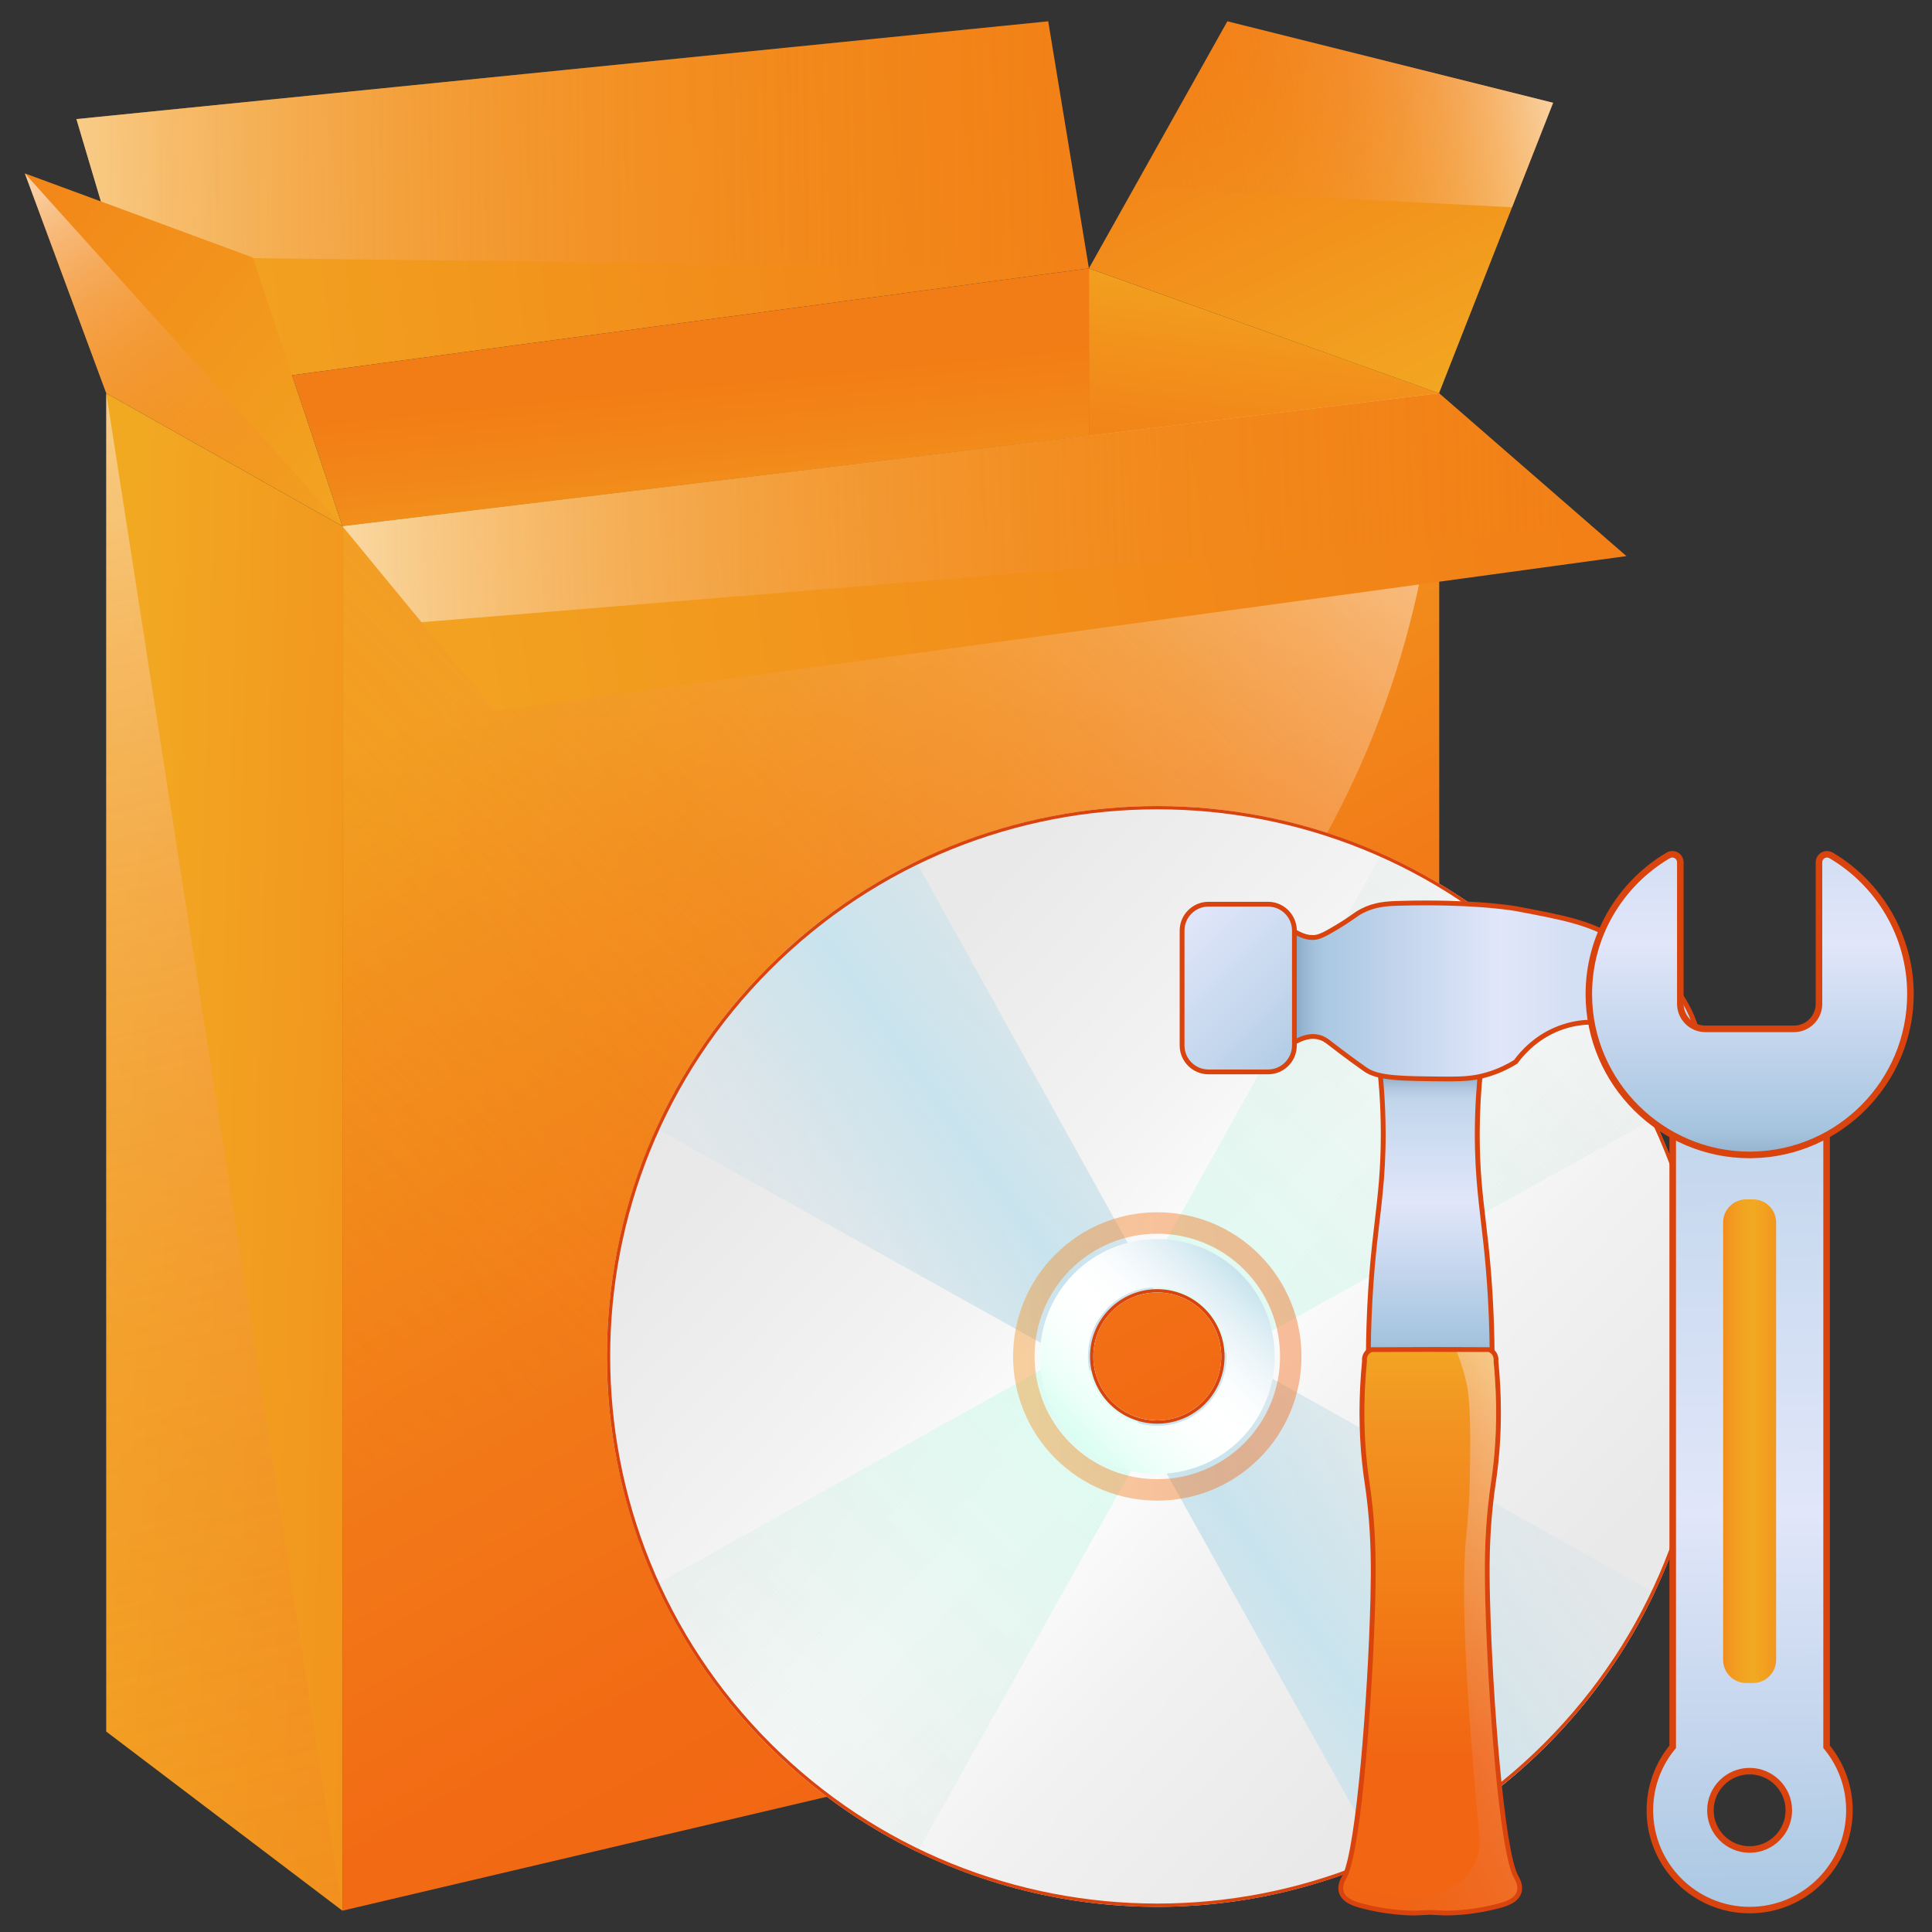 <?xml version="1.0" encoding="utf-8"?>
<!-- Generator: Adobe Illustrator 26.0.1, SVG Export Plug-In . SVG Version: 6.00 Build 0)  -->
<svg version="1.1" id="Layer_1" xmlns="http://www.w3.org/2000/svg" xmlns:xlink="http://www.w3.org/1999/xlink" x="0px" y="0px"
	 viewBox="0 0 55 55" style="enable-background:new 0 0 55 55;" xml:space="preserve">
<rect x="0" y="0" width="55" height="55" fill="#333333" stroke="none"/>
<g>
	<linearGradient id="SVGID_1_" gradientUnits="userSpaceOnUse" x1="3.161" y1="32.687" x2="40.664" y2="33.927">
		<stop  offset="0" style="stop-color:#F2A922"/>
		<stop  offset="0.181" style="stop-color:#F2961E"/>
		<stop  offset="0.501" style="stop-color:#F27B18"/>
		<stop  offset="0.784" style="stop-color:#F26B14"/>
		<stop  offset="1" style="stop-color:#F26513"/>
	</linearGradient>
	<path style="fill:url(#SVGID_1_);" d="M3.025,11.195v38.098l6.723,5.1V14.981L3.025,11.195L3.025,11.195z"/>
	
		<linearGradient id="SVGID_00000150103985752070340590000007922441803934273153_" gradientUnits="userSpaceOnUse" x1="37.464" y1="6.883" x2="36.394" y2="14.862">
		<stop  offset="0" style="stop-color:#F2A922"/>
		<stop  offset="0.005" style="stop-color:#F2A922"/>
		<stop  offset="0.645" style="stop-color:#F28919"/>
		<stop  offset="1" style="stop-color:#F27D16"/>
	</linearGradient>
	<polygon style="fill:url(#SVGID_00000150103985752070340590000007922441803934273153_);" points="40.969,11.194 40.969,28.195 
		30.999,28.195 30.999,7.64 	"/>
	<polygon style="fill:none;" points="40.968,11.195 9.748,14.981 9.748,54.393 40.968,47.051 	"/>
	<polygon style="fill:none;" points="40.968,11.195 9.748,14.981 9.748,54.393 40.968,47.051 	"/>
	
		<linearGradient id="SVGID_00000018229629744890670020000002189352752476571820_" gradientUnits="userSpaceOnUse" x1="1.022" y1="7.587" x2="35.065" y2="3.243">
		<stop  offset="0" style="stop-color:#F2A922"/>
		<stop  offset="0.005" style="stop-color:#F2A922"/>
		<stop  offset="0.645" style="stop-color:#F28919"/>
		<stop  offset="1" style="stop-color:#F27D16"/>
	</linearGradient>
	<polygon style="fill:url(#SVGID_00000018229629744890670020000002189352752476571820_);" points="30.999,7.64 8.315,10.682 
		4.494,11.194 2.872,5.734 2.175,3.39 29.84,0.607 	"/>
	<polygon style="fill:none;" points="40.968,11.195 9.748,14.981 9.748,54.393 40.968,47.051 	"/>
	
		<linearGradient id="SVGID_00000101816069965899537460000010765567763259412668_" gradientUnits="userSpaceOnUse" x1="20.465" y1="17.375" x2="19.835" y2="10.97">
		<stop  offset="0" style="stop-color:#F2A922"/>
		<stop  offset="0.005" style="stop-color:#F2A922"/>
		<stop  offset="0.645" style="stop-color:#F28919"/>
		<stop  offset="1" style="stop-color:#F27D16"/>
	</linearGradient>
	<polygon style="fill:url(#SVGID_00000101816069965899537460000010765567763259412668_);" points="30.999,7.64 30.999,12.404 
		9.749,14.981 8.315,10.682 	"/>
	
		<linearGradient id="SVGID_00000091729332970871322260000009122173325645600420_" gradientUnits="userSpaceOnUse" x1="40.944" y1="12.184" x2="34.662" y2="-0.806">
		<stop  offset="0" style="stop-color:#F2A922"/>
		<stop  offset="0.005" style="stop-color:#F2A922"/>
		<stop  offset="0.645" style="stop-color:#F28919"/>
		<stop  offset="1" style="stop-color:#F27D16"/>
	</linearGradient>
	<polygon style="fill:url(#SVGID_00000091729332970871322260000009122173325645600420_);" points="34.941,0.607 44.214,2.926 
		40.966,11.195 30.999,7.64 	"/>
	
		<linearGradient id="SVGID_00000134240760468678496130000003800721995458291642_" gradientUnits="userSpaceOnUse" x1="-0.178" y1="4.421" x2="35.497" y2="4.074">
		<stop  offset="0" style="stop-color:#FFFFFF;stop-opacity:0.6"/>
		<stop  offset="0.05" style="stop-color:#FDEEE1;stop-opacity:0.57"/>
		<stop  offset="0.14" style="stop-color:#FBD4B2;stop-opacity:0.516"/>
		<stop  offset="0.235" style="stop-color:#F8BD88;stop-opacity:0.459"/>
		<stop  offset="0.334" style="stop-color:#F6A965;stop-opacity:0.4"/>
		<stop  offset="0.438" style="stop-color:#F59948;stop-opacity:0.337"/>
		<stop  offset="0.549" style="stop-color:#F48D32;stop-opacity:0.271"/>
		<stop  offset="0.669" style="stop-color:#F38422;stop-opacity:0.198"/>
		<stop  offset="0.807" style="stop-color:#F27F19;stop-opacity:0.116"/>
		<stop  offset="1" style="stop-color:#F27D16;stop-opacity:0"/>
	</linearGradient>
	<polygon style="fill:url(#SVGID_00000134240760468678496130000003800721995458291642_);" points="3.337,7.301 2.872,5.734 
		2.175,3.39 29.84,0.607 30.999,7.64 	"/>
	<polyline style="fill:none;stroke:#6493D4;stroke-width:0.112;stroke-miterlimit:10;" points="11.999,16.247 11.554,15.701 
		10.859,14.846 	"/>
	
		<linearGradient id="SVGID_00000146501014578136276960000017524186939724249784_" gradientUnits="userSpaceOnUse" x1="12.243" y1="15.132" x2="-4.369" y2="1.459">
		<stop  offset="0" style="stop-color:#F2A922"/>
		<stop  offset="0.005" style="stop-color:#F2A922"/>
		<stop  offset="0.645" style="stop-color:#F28919"/>
		<stop  offset="1" style="stop-color:#F27D16"/>
	</linearGradient>
	<polygon style="fill:url(#SVGID_00000146501014578136276960000017524186939724249784_);" points="9.749,14.981 3.025,11.194 
		0.707,4.936 2.872,5.734 7.198,7.331 8.315,10.682 	"/>
	<polygon style="fill:none;" points="40.968,11.195 9.748,14.981 9.748,54.393 40.968,47.051 	"/>
	
		<linearGradient id="SVGID_00000088110379983211311530000003400179560851921341_" gradientUnits="userSpaceOnUse" x1="16.783" y1="17.651" x2="33.984" y2="48.025">
		<stop  offset="0" style="stop-color:#F2A922"/>
		<stop  offset="0.181" style="stop-color:#F2961E"/>
		<stop  offset="0.501" style="stop-color:#F27B18"/>
		<stop  offset="0.784" style="stop-color:#F26B14"/>
		<stop  offset="1" style="stop-color:#F26513"/>
	</linearGradient>
	<polygon style="fill:url(#SVGID_00000088110379983211311530000003400179560851921341_);" points="40.968,11.195 9.748,14.981 
		9.748,54.393 40.968,47.051 	"/>
	<polygon style="fill:none;" points="40.968,11.195 9.748,14.981 9.748,54.393 40.968,47.051 	"/>
	
		<linearGradient id="SVGID_00000038398458184050578700000014717311165042703001_" gradientUnits="userSpaceOnUse" x1="36.819" y1="7.851" x2="-1.503" y2="44.178">
		<stop  offset="0" style="stop-color:#FFFFFF;stop-opacity:0.6"/>
		<stop  offset="0.022" style="stop-color:#FEF4EB;stop-opacity:0.587"/>
		<stop  offset="0.079" style="stop-color:#FBDBBF;stop-opacity:0.553"/>
		<stop  offset="0.14" style="stop-color:#F9C596;stop-opacity:0.516"/>
		<stop  offset="0.206" style="stop-color:#F7B174;stop-opacity:0.476"/>
		<stop  offset="0.278" style="stop-color:#F6A156;stop-opacity:0.433"/>
		<stop  offset="0.358" style="stop-color:#F4943F;stop-opacity:0.385"/>
		<stop  offset="0.448" style="stop-color:#F3892C;stop-opacity:0.331"/>
		<stop  offset="0.555" style="stop-color:#F38220;stop-opacity:0.267"/>
		<stop  offset="0.696" style="stop-color:#F27E18;stop-opacity:0.183"/>
		<stop  offset="1" style="stop-color:#F27D16;stop-opacity:0"/>
	</linearGradient>
	<path style="fill:url(#SVGID_00000038398458184050578700000014717311165042703001_);" d="M40.968,11.195l-31.22,3.787v27.107
		l15.688-6.981C34.882,30.904,40.968,21.534,40.968,11.195L40.968,11.195z"/>
	
		<linearGradient id="SVGID_00000136377281933974962620000004792230006703322754_" gradientUnits="userSpaceOnUse" x1="0.881" y1="5.372" x2="9.793" y2="17.86">
		<stop  offset="0" style="stop-color:#FFFFFF;stop-opacity:0.6"/>
		<stop  offset="0.05" style="stop-color:#FDEEE1;stop-opacity:0.57"/>
		<stop  offset="0.14" style="stop-color:#FBD4B2;stop-opacity:0.516"/>
		<stop  offset="0.235" style="stop-color:#F8BD88;stop-opacity:0.459"/>
		<stop  offset="0.334" style="stop-color:#F6A965;stop-opacity:0.4"/>
		<stop  offset="0.438" style="stop-color:#F59948;stop-opacity:0.337"/>
		<stop  offset="0.549" style="stop-color:#F48D32;stop-opacity:0.271"/>
		<stop  offset="0.669" style="stop-color:#F38422;stop-opacity:0.198"/>
		<stop  offset="0.807" style="stop-color:#F27F19;stop-opacity:0.116"/>
		<stop  offset="1" style="stop-color:#F27D16;stop-opacity:0"/>
	</linearGradient>
	<polygon style="fill:url(#SVGID_00000136377281933974962620000004792230006703322754_);" points="9.749,14.981 3.025,11.194 
		0.707,4.936 	"/>
	
		<linearGradient id="SVGID_00000040568056361125173830000010866748218037759413_" gradientUnits="userSpaceOnUse" x1="44.154" y1="2.261" x2="30.979" y2="4.797">
		<stop  offset="0" style="stop-color:#FFFFFF;stop-opacity:0.6"/>
		<stop  offset="0.05" style="stop-color:#FDEEE1;stop-opacity:0.57"/>
		<stop  offset="0.14" style="stop-color:#FBD4B2;stop-opacity:0.516"/>
		<stop  offset="0.235" style="stop-color:#F8BD88;stop-opacity:0.459"/>
		<stop  offset="0.334" style="stop-color:#F6A965;stop-opacity:0.4"/>
		<stop  offset="0.438" style="stop-color:#F59948;stop-opacity:0.337"/>
		<stop  offset="0.549" style="stop-color:#F48D32;stop-opacity:0.271"/>
		<stop  offset="0.669" style="stop-color:#F38422;stop-opacity:0.198"/>
		<stop  offset="0.807" style="stop-color:#F27F19;stop-opacity:0.116"/>
		<stop  offset="1" style="stop-color:#F27D16;stop-opacity:0"/>
	</linearGradient>
	<polygon style="fill:url(#SVGID_00000040568056361125173830000010866748218037759413_);" points="34.941,0.607 44.214,2.926 
		43.045,5.901 32.284,5.348 	"/>
	
		<linearGradient id="SVGID_00000068676759647041966390000015264699240591640207_" gradientUnits="userSpaceOnUse" x1="6.592" y1="18.817" x2="48.347" y2="12.172">
		<stop  offset="0" style="stop-color:#F2A922"/>
		<stop  offset="0.005" style="stop-color:#F2A922"/>
		<stop  offset="0.645" style="stop-color:#F28919"/>
		<stop  offset="1" style="stop-color:#F27D16"/>
	</linearGradient>
	<polygon style="fill:url(#SVGID_00000068676759647041966390000015264699240591640207_);" points="46.301,15.831 40.969,16.56 
		30.999,17.922 14.076,20.236 9.749,14.981 30.999,12.404 40.969,11.194 	"/>
	
		<linearGradient id="SVGID_00000083769324993163928860000006104364927301048491_" gradientUnits="userSpaceOnUse" x1="9.325" y1="14.929" x2="44.974" y2="13.941">
		<stop  offset="0" style="stop-color:#FFFFFF;stop-opacity:0.6"/>
		<stop  offset="0.111" style="stop-color:#FCE1CA;stop-opacity:0.533"/>
		<stop  offset="0.227" style="stop-color:#F9C79B;stop-opacity:0.464"/>
		<stop  offset="0.346" style="stop-color:#F7B072;stop-opacity:0.392"/>
		<stop  offset="0.467" style="stop-color:#F59E51;stop-opacity:0.32"/>
		<stop  offset="0.591" style="stop-color:#F48F37;stop-opacity:0.245"/>
		<stop  offset="0.718" style="stop-color:#F38524;stop-opacity:0.169"/>
		<stop  offset="0.852" style="stop-color:#F27F1A;stop-opacity:0.089"/>
		<stop  offset="1" style="stop-color:#F27D16;stop-opacity:0"/>
	</linearGradient>
	<polygon style="fill:url(#SVGID_00000083769324993163928860000006104364927301048491_);" points="11.999,17.713 9.749,14.981 
		30.999,12.404 40.969,11.194 45.323,14.981 	"/>
	
		<linearGradient id="SVGID_00000096017402470552940860000009880711044656601520_" gradientUnits="userSpaceOnUse" x1="-1.947" y1="7.928" x2="15.481" y2="86.145">
		<stop  offset="0" style="stop-color:#FFFFFF;stop-opacity:0.6"/>
		<stop  offset="0.013" style="stop-color:#FEF9F4;stop-opacity:0.592"/>
		<stop  offset="0.076" style="stop-color:#FCDFC6;stop-opacity:0.554"/>
		<stop  offset="0.144" style="stop-color:#F9C89C;stop-opacity:0.513"/>
		<stop  offset="0.217" style="stop-color:#F7B478;stop-opacity:0.47"/>
		<stop  offset="0.295" style="stop-color:#F6A359;stop-opacity:0.423"/>
		<stop  offset="0.38" style="stop-color:#F49541;stop-opacity:0.372"/>
		<stop  offset="0.476" style="stop-color:#F38A2D;stop-opacity:0.315"/>
		<stop  offset="0.587" style="stop-color:#F38320;stop-opacity:0.248"/>
		<stop  offset="0.728" style="stop-color:#F27E18;stop-opacity:0.163"/>
		<stop  offset="1" style="stop-color:#F27D16;stop-opacity:0"/>
	</linearGradient>
	<path style="fill:url(#SVGID_00000096017402470552940860000009880711044656601520_);" d="M3.025,11.195L3.025,11.195v38.098
		l6.723,5.1"/>
</g>
<g>
	<defs>
		<path id="SVGID_00000026157877862817059960000005233065254912850612_" d="M44.025,27.536c-6.119-6.119-16.04-6.119-22.159,0
			c-6.118,6.118-6.118,16.039,0,22.158c6.119,6.119,16.04,6.119,22.159,0C50.143,43.575,50.143,33.655,44.025,27.536z
			 M34.235,39.904c-0.711,0.71-1.867,0.71-2.579,0c-0.71-0.711-0.71-1.867,0-2.578c0.711-0.711,1.867-0.711,2.579,0
			C34.945,38.037,34.945,39.193,34.235,39.904z"/>
	</defs>
	<clipPath id="SVGID_00000028325792930259438140000012338479343648739208_">
		<use xlink:href="#SVGID_00000026157877862817059960000005233065254912850612_"  style="overflow:visible;"/>
	</clipPath>
	
		<linearGradient id="SVGID_00000146457359161276237060000006313694666167555997_" gradientUnits="userSpaceOnUse" x1="16.714" y1="23.243" x2="50.416" y2="55.16">
		<stop  offset="0" style="stop-color:#E6E6E6"/>
		<stop  offset="0.207" style="stop-color:#E9E9E9"/>
		<stop  offset="0.368" style="stop-color:#F3F3F3"/>
		<stop  offset="0.481" style="stop-color:#FFFFFF"/>
		<stop  offset="0.605" style="stop-color:#F2F2F2"/>
		<stop  offset="0.764" style="stop-color:#E9E9E9"/>
		<stop  offset="1" style="stop-color:#E6E6E6"/>
	</linearGradient>
	
		<circle style="clip-path:url(#SVGID_00000028325792930259438140000012338479343648739208_);fill:url(#SVGID_00000146457359161276237060000006313694666167555997_);" cx="32.946" cy="38.615" r="15.668"/>
	
		<linearGradient id="SVGID_00000078757635378770260370000014229881739332676535_" gradientUnits="userSpaceOnUse" x1="-4494.846" y1="8762.388" x2="-4442.351" y2="8762.388" gradientTransform="matrix(-0.707 0.707 -0.707 -0.707 3068.825 9394.335)">
		<stop  offset="0" style="stop-color:#E6E6E6;stop-opacity:0"/>
		<stop  offset="0.203" style="stop-color:#E3EBE9;stop-opacity:0.408"/>
		<stop  offset="0.456" style="stop-color:#DCFBF0;stop-opacity:0.916"/>
		<stop  offset="0.497" style="stop-color:#DAFEF2"/>
		<stop  offset="0.551" style="stop-color:#DCFAF0;stop-opacity:0.894"/>
		<stop  offset="0.796" style="stop-color:#E3EBE9;stop-opacity:0.405"/>
		<stop  offset="1" style="stop-color:#E6E6E6;stop-opacity:0"/>
	</linearGradient>
	
		<polygon style="clip-path:url(#SVGID_00000028325792930259438140000012338479343648739208_);fill:url(#SVGID_00000078757635378770260370000014229881739332676535_);" points="
		7.988,51.065 31.821,37.779 45.107,13.946 57.326,26.165 33.627,39.317 20.207,63.284 	"/>
	<path style="clip-path:url(#SVGID_00000028325792930259438140000012338479343648739208_);fill:none;" d="M21.867,27.536
		c-6.119,6.119-6.119,16.04,0,22.159c6.118,6.118,16.039,6.118,22.158-0.001c6.119-6.119,6.119-16.039,0-22.158
		C37.906,21.417,27.985,21.417,21.867,27.536z M34.235,39.904c-0.711,0.711-1.867,0.711-2.577,0s-0.711-1.867,0-2.577
		c0.711-0.711,1.867-0.711,2.577,0C34.945,38.037,34.945,39.194,34.235,39.904z"/>
	
		<linearGradient id="SVGID_00000147909983121490439030000018430716723394336153_" gradientUnits="userSpaceOnUse" x1="-3691.24" y1="1132.269" x2="-3696.699" y2="1163.871" gradientTransform="matrix(0.707 0.707 -0.707 0.707 3455.644 1839.439)">
		<stop  offset="0" style="stop-color:#E6E6E6;stop-opacity:0"/>
		<stop  offset="0.177" style="stop-color:#E1E6E7;stop-opacity:0.356"/>
		<stop  offset="0.381" style="stop-color:#D3E4EA;stop-opacity:0.766"/>
		<stop  offset="0.497" style="stop-color:#C8E3ED"/>
		<stop  offset="0.636" style="stop-color:#D7E4EA;stop-opacity:0.724"/>
		<stop  offset="0.815" style="stop-color:#E2E6E7;stop-opacity:0.369"/>
		<stop  offset="1" style="stop-color:#E6E6E6;stop-opacity:0"/>
	</linearGradient>
	
		<polygon style="clip-path:url(#SVGID_00000028325792930259438140000012338479343648739208_);fill:url(#SVGID_00000147909983121490439030000018430716723394336153_);" points="
		45.107,63.284 31.821,39.451 7.988,26.165 20.207,13.946 33.359,37.645 57.326,51.065 	"/>
	<g style="clip-path:url(#SVGID_00000028325792930259438140000012338479343648739208_);">
		<path style="fill:#FFFFFF;" d="M31.657,37.327c-0.711,0.711-0.711,1.867,0,2.578c0.711,0.711,1.867,0.711,2.578,0
			c0.711-0.711,0.711-1.867,0-2.578C33.524,36.616,32.367,36.616,31.657,37.327z"/>
		
			<linearGradient id="SVGID_00000011715597476700040550000006202518014947700153_" gradientUnits="userSpaceOnUse" x1="35.258" y1="36.201" x2="30.633" y2="41.03">
			<stop  offset="0" style="stop-color:#C8E3ED"/>
			<stop  offset="0.089" style="stop-color:#D9ECF3"/>
			<stop  offset="0.232" style="stop-color:#EEF6F9"/>
			<stop  offset="0.371" style="stop-color:#FBFDFE"/>
			<stop  offset="0.504" style="stop-color:#FFFFFF"/>
			<stop  offset="0.663" style="stop-color:#FBFFFD"/>
			<stop  offset="0.836" style="stop-color:#EDFFF9"/>
			<stop  offset="1" style="stop-color:#DAFEF2"/>
		</linearGradient>
		<path style="fill:url(#SVGID_00000011715597476700040550000006202518014947700153_);" d="M30.581,36.251
			c-1.304,1.304-1.304,3.425,0,4.729c1.304,1.304,3.425,1.304,4.729,0c1.304-1.304,1.304-3.425,0-4.729
			C34.006,34.947,31.885,34.947,30.581,36.251z M34.342,40.012c-0.77,0.77-2.023,0.77-2.793,0c-0.77-0.77-0.77-2.023,0-2.793
			c0.77-0.77,2.023-0.77,2.793,0C35.112,37.989,35.112,39.242,34.342,40.012z"/>
		
			<linearGradient id="SVGID_00000162342326300832259060000014648724313091580082_" gradientUnits="userSpaceOnUse" x1="28.841" y1="38.615" x2="37.05" y2="38.615">
			<stop  offset="0" style="stop-color:#F29422"/>
			<stop  offset="0.371" style="stop-color:#F27B1A"/>
			<stop  offset="0.728" style="stop-color:#F26B15"/>
			<stop  offset="1" style="stop-color:#F26513"/>
		</linearGradient>
		<path style="opacity:0.42;fill:url(#SVGID_00000162342326300832259060000014648724313091580082_);" d="M30.043,35.713
			c-1.603,1.603-1.603,4.202,0,5.805c1.603,1.603,4.202,1.603,5.805,0c1.603-1.603,1.603-4.202,0-5.805
			C34.245,34.11,31.646,34.11,30.043,35.713z M35.418,41.087c-1.363,1.363-3.581,1.363-4.944,0c-1.363-1.363-1.363-3.581,0-4.944
			c1.363-1.363,3.581-1.363,4.944,0C36.781,37.506,36.781,39.724,35.418,41.087z"/>
	</g>
	<path style="clip-path:url(#SVGID_00000028325792930259438140000012338479343648739208_);fill:none;" d="M44.025,27.536
		c-6.119-6.118-16.04-6.118-22.159,0c-6.118,6.119-6.118,16.04,0,22.159c6.119,6.118,16.04,6.118,22.159,0
		C50.143,43.576,50.143,33.655,44.025,27.536z M34.234,39.904c-0.71,0.711-1.866,0.711-2.578,0c-0.71-0.71-0.71-1.866,0-2.578
		c0.711-0.71,1.867-0.71,2.578,0C34.945,38.037,34.945,39.193,34.234,39.904z"/>
	
		<path style="clip-path:url(#SVGID_00000028325792930259438140000012338479343648739208_);fill:none;stroke:#D9430D;stroke-width:0.186;stroke-miterlimit:10;" d="
		M44.025,27.536c-6.119-6.119-16.04-6.119-22.159,0c-6.118,6.118-6.118,16.039,0,22.158c6.119,6.119,16.04,6.119,22.159,0
		C50.143,43.575,50.143,33.655,44.025,27.536z M34.235,39.904c-0.711,0.71-1.867,0.71-2.579,0c-0.71-0.711-0.71-1.867,0-2.578
		c0.711-0.711,1.867-0.711,2.579,0C34.945,38.037,34.945,39.193,34.235,39.904z"/>
</g>
<g>
	<g>
		
			<linearGradient id="SVGID_00000111176412805220563960000011398711118460189592_" gradientUnits="userSpaceOnUse" x1="40.732" y1="30.093" x2="40.732" y2="40.455">
			<stop  offset="0" style="stop-color:#375D81"/>
			<stop  offset="0.003" style="stop-color:#3D6386"/>
			<stop  offset="0.025" style="stop-color:#6686A5"/>
			<stop  offset="0.046" style="stop-color:#88A3BF"/>
			<stop  offset="0.069" style="stop-color:#A2BAD3"/>
			<stop  offset="0.091" style="stop-color:#B5CAE2"/>
			<stop  offset="0.115" style="stop-color:#C0D4EA"/>
			<stop  offset="0.141" style="stop-color:#C4D7ED"/>
			<stop  offset="0.399" style="stop-color:#E1E6FA"/>
			<stop  offset="0.741" style="stop-color:#ABC8E2"/>
			<stop  offset="0.781" style="stop-color:#A5C3DD"/>
			<stop  offset="0.833" style="stop-color:#95B4D0"/>
			<stop  offset="0.892" style="stop-color:#7B9CBA"/>
			<stop  offset="0.954" style="stop-color:#567A9B"/>
			<stop  offset="1" style="stop-color:#375D81"/>
		</linearGradient>
		<path style="fill:url(#SVGID_00000111176412805220563960000011398711118460189592_);" d="M39.021,39.136
			c-0.078-1.308-0.02-2.528,0.105-3.693l0.074-0.651c0.092-0.775,0.179-1.508,0.176-2.536c-0.001-0.451-0.02-0.855-0.043-1.193
			c-0.018-0.235-0.036-0.439-0.055-0.607l-0.008-0.076h2.888l-0.008,0.075c-0.062,0.582-0.096,1.188-0.098,1.802
			c-0.003,1.028,0.084,1.761,0.176,2.536l0.074,0.651c0.125,1.165,0.184,2.385,0.174,3.626l-0.001,0.067H39.021z"/>
		<path style="fill:#D9430D;" d="M42.083,30.446c-0.044,0.411-0.095,1.04-0.098,1.809c-0.003,1.317,0.141,2.166,0.25,3.194
			c0.091,0.847,0.186,2.079,0.174,3.618h-3.387c-0.012-1.539,0.083-2.771,0.174-3.618c0.109-1.028,0.254-1.877,0.25-3.194
			c-0.001-0.454-0.02-0.858-0.044-1.199c-0.017-0.236-0.036-0.441-0.054-0.61H42.083 M42.235,30.309h-0.152h-2.735h-0.152
			l0.016,0.151c0.018,0.168,0.037,0.371,0.054,0.606c0.028,0.392,0.042,0.793,0.043,1.189c0.003,1.024-0.084,1.755-0.175,2.529
			c-0.025,0.213-0.05,0.427-0.074,0.65c-0.126,1.171-0.184,2.394-0.174,3.634l0.001,0.136h0.136h3.387h0.136l0.001-0.136
			c0.01-1.24-0.049-2.463-0.174-3.634c-0.024-0.223-0.049-0.437-0.074-0.65c-0.091-0.774-0.178-1.505-0.175-2.529
			c0.002-0.606,0.035-1.21,0.097-1.795L42.235,30.309L42.235,30.309z"/>
	</g>
	<g>
		<g>
			
				<linearGradient id="SVGID_00000052064566909408293750000010415447818978005947_" gradientUnits="userSpaceOnUse" x1="40.715" y1="37.923" x2="40.715" y2="57.37">
				<stop  offset="0" style="stop-color:#F2A922"/>
				<stop  offset="0.13" style="stop-color:#F29422"/>
				<stop  offset="0.388" style="stop-color:#F27D16"/>
				<stop  offset="0.628" style="stop-color:#F26513"/>
				<stop  offset="0.839" style="stop-color:#F26513"/>
				<stop  offset="1" style="stop-color:#F26513"/>
			</linearGradient>
			<path style="fill:url(#SVGID_00000052064566909408293750000010415447818978005947_);" d="M40.784,54.444l-0.159,0.001
				c0,0-0.308,0.015-0.317,0.015c-0.31,0-0.878-0.024-1.56-0.207c-0.155-0.043-0.478-0.131-0.561-0.379
				c-0.025-0.076-0.026-0.161-0.002-0.251c0.026-0.091,0.068-0.162,0.085-0.188c0.423-0.83,0.745-5.205,0.812-7.923
				c0.022-0.898,0.018-1.687-0.077-2.608c-0.031-0.315-0.06-0.505-0.087-0.689c-0.024-0.165-0.048-0.326-0.073-0.566
				c-0.098-0.93-0.098-1.906,0-2.901l0,0c-0.002,0-0.021-0.138,0.075-0.244c0.038-0.042,0.08-0.064,0.108-0.075l1.688-0.011
				l1.661,0.006c0.054,0.016,0.096,0.038,0.134,0.08c0.097,0.107,0.077,0.247,0.074,0.263c0.099,0.977,0.099,1.953,0.001,2.883
				c-0.025,0.246-0.05,0.408-0.074,0.577c-0.026,0.181-0.055,0.369-0.086,0.679c-0.094,0.92-0.099,1.708-0.077,2.608
				c0.071,2.842,0.414,7.229,0.812,7.922c0.098,0.165,0.125,0.312,0.082,0.44c-0.082,0.249-0.405,0.336-0.561,0.379
				c-0.702,0.188-1.283,0.208-1.5,0.208L40.784,54.444z"/>
			<path style="fill:#D9430D;" d="M40.716,38.484c0.252,0.001,0.504,0.002,0.757,0.003h0.015c0.297,0.001,0.593,0.002,0.89,0.003
				c0.023,0.009,0.055,0.026,0.083,0.057c0.073,0.081,0.06,0.187,0.057,0.205c0.122,1.234,0.071,2.214,0,2.888
				c-0.053,0.51-0.099,0.66-0.16,1.256c-0.092,0.897-0.1,1.663-0.077,2.618c0.066,2.655,0.394,7.21,0.821,7.953
				c0.025,0.044,0.133,0.217,0.077,0.385c-0.068,0.204-0.341,0.287-0.513,0.334c-0.698,0.187-1.277,0.206-1.484,0.206
				c-0.053,0-0.081-0.001-0.081-0.001c-0.124-0.005-0.252-0.012-0.385-0.019c-0.133,0.007-0.261,0.014-0.385,0.019
				c0,0-0.029,0.001-0.081,0.001c-0.207,0-0.785-0.019-1.484-0.206c-0.172-0.046-0.446-0.13-0.513-0.334
				c-0.025-0.073-0.018-0.148,0-0.212c0.023-0.083,0.063-0.149,0.077-0.174c0.005-0.009,0.01-0.018,0.016-0.029
				c0.419-0.824,0.74-5.301,0.805-7.924c0.023-0.954,0.014-1.72-0.077-2.618c-0.061-0.597-0.107-0.746-0.16-1.256
				c-0.071-0.673-0.122-1.653,0-2.888c-0.003-0.018-0.016-0.124,0.057-0.205c0.029-0.031,0.061-0.049,0.083-0.057
				C39.608,38.488,40.162,38.486,40.716,38.484 M40.716,38.348L40.716,38.348L40.716,38.348l-1.164,0.004l-0.499,0.002l-0.026,0
				l-0.024,0.009c-0.036,0.014-0.088,0.041-0.134,0.092c-0.098,0.109-0.1,0.24-0.094,0.299c-0.097,0.992-0.097,1.968,0.002,2.9
				c0.025,0.243,0.049,0.405,0.074,0.572c0.027,0.183,0.054,0.371,0.086,0.683c0.094,0.918,0.098,1.704,0.077,2.6
				c-0.069,2.77-0.402,7.103-0.79,7.866c-0.033,0.058-0.077,0.133-0.103,0.229c-0.029,0.103-0.028,0.201,0.002,0.291
				c0.094,0.283,0.454,0.38,0.607,0.422c0.71,0.19,1.299,0.211,1.519,0.211c0.057,0,0.087-0.001,0.087-0.001l0.325-0.016
				l0.061-0.003l0.047,0.003l0.325,0.016c0,0,0.031,0.001,0.087,0.001c0.22,0,0.809-0.021,1.519-0.211
				c0.154-0.041,0.513-0.138,0.608-0.422c0.049-0.146,0.02-0.311-0.085-0.492c-0.396-0.69-0.736-5.061-0.806-7.894
				c-0.022-0.897-0.017-1.682,0.077-2.6c0.032-0.312,0.059-0.501,0.086-0.683c0.024-0.167,0.048-0.329,0.074-0.573
				c0.098-0.932,0.099-1.908,0.002-2.9c0.006-0.059,0.005-0.19-0.094-0.298c-0.047-0.051-0.099-0.079-0.135-0.093l-0.024-0.009
				l-0.026,0l-0.445-0.002l-0.445-0.002l-0.391-0.001L40.716,38.348L40.716,38.348z"/>
		</g>
	</g>
	<g>
		
			<linearGradient id="SVGID_00000107571489877415085840000006377427129855566464_" gradientUnits="userSpaceOnUse" x1="48.545" y1="28.284" x2="33.925" y2="28.284">
			<stop  offset="0.083" style="stop-color:#C4D7ED"/>
			<stop  offset="0.399" style="stop-color:#E1E6FA"/>
			<stop  offset="0.741" style="stop-color:#ABC8E2"/>
			<stop  offset="0.759" style="stop-color:#A5C3DD"/>
			<stop  offset="0.784" style="stop-color:#95B4D0"/>
			<stop  offset="0.811" style="stop-color:#7B9CBA"/>
			<stop  offset="0.84" style="stop-color:#567A9B"/>
			<stop  offset="0.861" style="stop-color:#375D81"/>
			<stop  offset="0.981" style="stop-color:#375D81"/>
			<stop  offset="1" style="stop-color:#375D81"/>
		</linearGradient>
		<path style="fill:url(#SVGID_00000107571489877415085840000006377427129855566464_);" d="M48.158,30.863l-0.104-0.026
			c-0.115-0.054-0.195-0.171-0.21-0.308c-0.106-0.206-0.252-0.414-0.424-0.595c-0.394-0.414-0.918-0.679-1.559-0.787
			c-0.113-0.02-0.299-0.05-0.533-0.05c-0.273,0-0.543,0.042-0.801,0.124c-0.728,0.232-1.171,0.724-1.371,0.995
			c-0.267,0.171-0.53,0.29-0.805,0.371c-0.359,0.107-0.661,0.128-1.062,0.128h-0.104c-1.301-0.01-1.954-0.015-2.319-0.272
			c-0.528-0.371-0.99-0.732-0.99-0.732c-0.098-0.076-0.198-0.155-0.352-0.189c-0.049-0.011-0.097-0.016-0.145-0.016
			c-0.243,0-0.463,0.127-0.608,0.21c-0.053,0.031-0.118,0.073-0.19,0.129l-0.128,0.097l0.018-0.159l0.001-3.291l-0.029-0.174
			l0.131,0.012c0.086,0.067,0.177,0.131,0.275,0.189c0.262,0.153,0.418,0.171,0.514,0.171c0.174-0.012,0.308-0.06,0.7-0.298
			c0.248-0.15,0.376-0.24,0.47-0.307c0.091-0.064,0.15-0.106,0.254-0.158c0.352-0.179,0.686-0.202,1.054-0.212
			c0.268-0.007,0.52-0.01,0.755-0.01c1.672,0,2.561,0.164,2.569,0.165c1.354,0.255,2.032,0.382,2.845,0.855
			c0.33,0.192,0.944,0.549,1.481,1.158c0.378,0.426,0.649,0.905,0.807,1.421c0.128,0.418,0.181,0.857,0.157,1.307
			c-0.04,0.139-0.134,0.231-0.242,0.25l-0.04,0.003H48.158z"/>
		<path style="fill:#D9430D;" d="M40.595,25.773c1.686,0,2.558,0.164,2.558,0.164c1.347,0.254,2.021,0.381,2.823,0.847
			c0.318,0.185,0.935,0.543,1.465,1.144c0.326,0.368,0.619,0.828,0.792,1.396c0.157,0.514,0.17,0.97,0.154,1.283
			c-0.03,0.098-0.102,0.172-0.186,0.187c-0.009,0.001-0.019,0.002-0.029,0.002c-0.03,0-0.061-0.007-0.091-0.021
			c-0.085-0.039-0.157-0.13-0.17-0.252c-0.081-0.163-0.218-0.399-0.442-0.635c-0.596-0.627-1.337-0.763-1.597-0.808
			c-0.115-0.02-0.305-0.05-0.544-0.05c-0.234,0-0.515,0.029-0.822,0.127c-0.797,0.254-1.246,0.804-1.405,1.02
			c-0.171,0.105-0.431,0.245-0.77,0.346c-0.338,0.101-0.629,0.126-1.039,0.126c-0.034,0-0.07,0-0.106,0
			c-1.289-0.01-1.933-0.015-2.281-0.26c-0.526-0.37-0.988-0.731-0.988-0.731c-0.1-0.079-0.21-0.165-0.379-0.202
			c-0.001,0-0.002-0.001-0.003-0.001c-0.053-0.012-0.106-0.017-0.157-0.017c-0.263,0-0.494,0.133-0.642,0.219
			c-0.055,0.031-0.123,0.075-0.198,0.133c0.001-0.009,0.001-0.018,0.001-0.027v-3.271c0-0.037-0.003-0.073-0.009-0.109
			c0.087,0.07,0.182,0.135,0.284,0.195c0.261,0.153,0.429,0.18,0.546,0.18c0.006,0,0.012,0,0.018,0
			c0.014-0.001,0.028-0.001,0.042-0.003c0.141-0.011,0.292-0.072,0.677-0.305c0.483-0.293,0.513-0.358,0.718-0.462
			c0.338-0.172,0.653-0.195,1.026-0.205C40.109,25.776,40.36,25.773,40.595,25.773 M40.595,25.636c-0.236,0-0.489,0.003-0.756,0.011
			c-0.376,0.01-0.718,0.034-1.084,0.22c-0.105,0.053-0.168,0.097-0.261,0.163c-0.093,0.066-0.219,0.155-0.466,0.304
			c-0.378,0.229-0.509,0.277-0.616,0.285l-0.037,0.002c0,0-0.001,0-0.001,0c-0.1,0-0.243-0.017-0.489-0.161
			c-0.092-0.054-0.182-0.115-0.268-0.184l-0.281-0.224l0.061,0.354c0.005,0.028,0.007,0.056,0.007,0.085v3.271v0.278l0.22-0.143
			c0.069-0.054,0.132-0.094,0.183-0.123c0.138-0.08,0.347-0.201,0.574-0.201c0.044,0,0.087,0.005,0.128,0.014
			c0.14,0.031,0.229,0.101,0.324,0.175c0.006,0.005,0.472,0.369,0.995,0.737c0.384,0.27,1.044,0.275,2.358,0.285l0.107,0
			c0.394,0,0.712-0.022,1.078-0.131c0.278-0.083,0.548-0.204,0.802-0.36l0.023-0.014l0.016-0.021
			c0.195-0.266,0.629-0.745,1.337-0.971c0.251-0.08,0.514-0.12,0.781-0.12c0.237,0,0.422,0.032,0.521,0.048
			c0.234,0.04,0.945,0.162,1.521,0.767c0.163,0.172,0.301,0.367,0.409,0.581c0.024,0.149,0.116,0.276,0.245,0.335
			c0.048,0.022,0.099,0.033,0.148,0.033h0.011l0.039-0.004c0.137-0.023,0.249-0.131,0.295-0.281
			c0.029-0.491-0.025-0.938-0.154-1.363c-0.16-0.526-0.436-1.012-0.821-1.446c-0.544-0.616-1.164-0.977-1.498-1.171
			c-0.824-0.479-1.507-0.608-2.867-0.864C43.142,25.796,42.274,25.636,40.595,25.636L40.595,25.636z"/>
	</g>
	<g>
		
			<linearGradient id="SVGID_00000023263436514968002360000008576625342684181931_" gradientUnits="userSpaceOnUse" x1="33.497" y1="26.375" x2="40.603" y2="33.482">
			<stop  offset="0" style="stop-color:#E1E6FA"/>
			<stop  offset="0.319" style="stop-color:#C4D7ED"/>
			<stop  offset="0.567" style="stop-color:#ABC8E2"/>
			<stop  offset="1" style="stop-color:#375D81"/>
		</linearGradient>
		<path style="fill:url(#SVGID_00000023263436514968002360000008576625342684181931_);" d="M34.402,30.515
			c-0.415,0-0.752-0.337-0.752-0.752v-3.271c0-0.415,0.337-0.752,0.752-0.752h1.694c0.058,0,0.112,0.006,0.163,0.019
			c0.297,0.064,0.53,0.311,0.579,0.614c0.007,0.039,0.01,0.079,0.01,0.12v3.271c-0.017,0.435-0.346,0.752-0.752,0.752H34.402z"/>
		<path style="fill:#D9430D;" d="M36.097,25.809c0.051,0,0.1,0.005,0.148,0.016c0.272,0.059,0.482,0.281,0.527,0.558
			c0.006,0.036,0.009,0.072,0.009,0.109v3.271c0,0.01,0,0.018-0.001,0.027c-0.014,0.365-0.315,0.656-0.683,0.656h-1.694
			c-0.377,0-0.683-0.306-0.683-0.683v-3.271c0-0.377,0.306-0.683,0.683-0.683H36.097 M36.097,25.672h-1.694
			c-0.452,0-0.82,0.368-0.82,0.82v3.271c0,0.452,0.368,0.82,0.82,0.82h1.694c0.442,0,0.802-0.346,0.819-0.787l0.001-3.304
			c0-0.045-0.003-0.089-0.011-0.132c-0.053-0.328-0.307-0.597-0.632-0.669C36.218,25.679,36.158,25.672,36.097,25.672L36.097,25.672
			z"/>
	</g>
	
		<linearGradient id="SVGID_00000034793475898390807830000010795853821136174267_" gradientUnits="userSpaceOnUse" x1="46.932" y1="43.901" x2="35.579" y2="49.636">
		<stop  offset="0" style="stop-color:#FFFFFF;stop-opacity:0.6"/>
		<stop  offset="0.088" style="stop-color:#FCEEEA;stop-opacity:0.547"/>
		<stop  offset="1" style="stop-color:#D9430D;stop-opacity:0"/>
	</linearGradient>
	<path style="fill:url(#SVGID_00000034793475898390807830000010795853821136174267_);" d="M43.179,53.853
		c-0.068,0.204-0.341,0.287-0.513,0.334c-0.877,0.235-1.565,0.205-1.565,0.205c-0.124-0.005-0.252-0.012-0.385-0.019
		c-0.133,0.007-0.261,0.014-0.385,0.019c0,0-0.688,0.03-1.565-0.205c-0.172-0.046-0.446-0.13-0.513-0.334
		c-0.025-0.073-0.018-0.148,0-0.212c1.537,0.568,2.924,0.452,3.542-0.29c0.046-0.055,0.092-0.12,0.137-0.196
		c0.155-0.266,0.213-0.579,0.184-0.885c-0.491-5.18-0.487-7.425-0.379-8.502c0.103-1.02,0.107-1.508,0.116-2.482
		c0.012-1.368-0.072-1.776-0.116-1.963c-0.078-0.337-0.176-0.612-0.264-0.836h0.015c0.297,0.001,0.593,0.002,0.89,0.003
		c0.023,0.009,0.055,0.026,0.083,0.057c0.073,0.081,0.06,0.187,0.057,0.205c0.122,1.234,0.071,2.214,0,2.888
		c-0.053,0.51-0.099,0.66-0.16,1.256c-0.092,0.897-0.1,1.663-0.077,2.618c0.066,2.655,0.394,7.21,0.821,7.953
		C43.127,53.511,43.235,53.685,43.179,53.853z"/>
</g>
<g>
	<g>
		
			<linearGradient id="SVGID_00000152965184319660197400000001844125946057954698_" gradientUnits="userSpaceOnUse" x1="49.567" y1="29.918" x2="49.936" y2="62.904">
			<stop  offset="0.083" style="stop-color:#C4D7ED"/>
			<stop  offset="0.399" style="stop-color:#E1E6FA"/>
			<stop  offset="0.741" style="stop-color:#ABC8E2"/>
			<stop  offset="0.759" style="stop-color:#A5C3DD"/>
			<stop  offset="0.784" style="stop-color:#95B4D0"/>
			<stop  offset="0.811" style="stop-color:#7B9CBA"/>
			<stop  offset="0.84" style="stop-color:#567A9B"/>
			<stop  offset="0.861" style="stop-color:#375D81"/>
			<stop  offset="0.981" style="stop-color:#375D81"/>
			<stop  offset="1" style="stop-color:#375D81"/>
		</linearGradient>
		<path style="fill:url(#SVGID_00000152965184319660197400000001844125946057954698_);" d="M49.809,54.377
			c-1.566,0-2.84-1.274-2.84-2.841c0-0.671,0.238-1.322,0.671-1.834l-0.021-18.427h4.381v18.487
			c0.411,0.451,0.649,1.103,0.649,1.773C52.648,53.103,51.375,54.377,49.809,54.377z M49.809,50.42
			c-0.615,0-1.116,0.501-1.116,1.116s0.501,1.116,1.116,1.116s1.116-0.501,1.116-1.116S50.424,50.42,49.809,50.42z"/>
		<path style="fill:#D9430D;" d="M51.906,31.368v18.395c0.406,0.478,0.65,1.097,0.65,1.774c0,1.518-1.231,2.747-2.747,2.747
			s-2.747-1.23-2.747-2.747c0-0.677,0.244-1.296,0.65-1.774V31.368H51.906 M49.808,52.745c0.667,0,1.209-0.542,1.209-1.208
			s-0.543-1.209-1.209-1.209c-0.667,0-1.209,0.543-1.209,1.209S49.142,52.745,49.808,52.745 M52.092,31.181h-0.186h-4.195h-0.186
			v0.186v18.327c-0.42,0.519-0.65,1.17-0.65,1.841c0,1.618,1.316,2.934,2.934,2.934s2.934-1.316,2.934-2.934
			c0-0.671-0.23-1.322-0.65-1.841V31.368V31.181L52.092,31.181z M49.808,52.558c-0.564,0-1.023-0.458-1.023-1.022
			c0-0.564,0.459-1.023,1.023-1.023s1.023,0.459,1.023,1.023C50.831,52.1,50.372,52.558,49.808,52.558L49.808,52.558z"/>
	</g>
	
		<linearGradient id="SVGID_00000166657734379359695680000008686405469540799892_" gradientUnits="userSpaceOnUse" x1="48.473" y1="41.028" x2="52.292" y2="41.028">
		<stop  offset="0" style="stop-color:#F26513"/>
		<stop  offset="0.089" style="stop-color:#F27F19"/>
		<stop  offset="0.196" style="stop-color:#F2961E"/>
		<stop  offset="0.295" style="stop-color:#F2A421"/>
		<stop  offset="0.38" style="stop-color:#F2A922"/>
		<stop  offset="0.444" style="stop-color:#F2A220"/>
		<stop  offset="0.999" style="stop-color:#F26513"/>
	</linearGradient>
	<path style="fill:url(#SVGID_00000166657734379359695680000008686405469540799892_);" d="M49.054,47.255V34.8
		c0-0.363,0.294-0.656,0.656-0.656h0.196c0.363,0,0.656,0.294,0.656,0.656v12.455c0,0.363-0.294,0.656-0.656,0.656H49.71
		C49.348,47.912,49.054,47.618,49.054,47.255z"/>
	<g>
		<g>
			
				<linearGradient id="SVGID_00000057129400930101911540000005806378010651391144_" gradientUnits="userSpaceOnUse" x1="49.808" y1="20.066" x2="49.808" y2="37.074">
				<stop  offset="0.083" style="stop-color:#C4D7ED"/>
				<stop  offset="0.399" style="stop-color:#E1E6FA"/>
				<stop  offset="0.688" style="stop-color:#ABC8E2"/>
				<stop  offset="0.715" style="stop-color:#A5C3DD"/>
				<stop  offset="0.75" style="stop-color:#95B4D0"/>
				<stop  offset="0.789" style="stop-color:#7B9CBA"/>
				<stop  offset="0.831" style="stop-color:#567A9B"/>
				<stop  offset="0.861" style="stop-color:#375D81"/>
				<stop  offset="0.981" style="stop-color:#375D81"/>
				<stop  offset="1" style="stop-color:#375D81"/>
			</linearGradient>
			<path style="fill:url(#SVGID_00000057129400930101911540000005806378010651391144_);" d="M49.811,32.879
				c-2.514,0-4.568-2.044-4.58-4.558c-0.008-1.625,0.859-3.147,2.263-3.971l0.021-0.013l0.092-0.019
				c0.126,0,0.229,0.103,0.229,0.229v4.03c0,0.393,0.32,0.713,0.713,0.713h2.521c0.393,0,0.713-0.32,0.713-0.713v-4.03
				c0-0.126,0.102-0.229,0.228-0.229h0.025l0.088,0.031c1.396,0.82,2.263,2.333,2.263,3.95c0,2.485-2.02,4.539-4.503,4.578
				L49.811,32.879z"/>
			<path style="fill:#D9430D;" d="M52.01,24.412c0.022,0,0.045,0.006,0.067,0.018c1.326,0.779,2.216,2.22,2.216,3.869
				c0,2.453-1.969,4.446-4.412,4.485c-0.024,0-0.048,0.001-0.072,0.001c-2.45,0-4.475-2.005-4.486-4.464
				c-0.008-1.658,0.885-3.108,2.217-3.891c0.022-0.013,0.045-0.018,0.067-0.018c0.07,0,0.135,0.057,0.135,0.135v4.03
				c0,0.445,0.361,0.806,0.806,0.806h2.522c0.445,0,0.806-0.361,0.806-0.806v-4.03C51.875,24.469,51.939,24.412,52.01,24.412
				 M52.01,24.226c-0.177,0-0.321,0.144-0.321,0.321v4.03c0,0.341-0.278,0.619-0.619,0.619h-2.522c-0.341,0-0.619-0.278-0.619-0.619
				v-4.03c0-0.177-0.144-0.321-0.321-0.321c-0.056,0-0.112,0.015-0.161,0.044c-1.432,0.841-2.317,2.393-2.309,4.052
				c0.012,2.564,2.108,4.65,4.673,4.65l0.074-0.001c2.534-0.04,4.595-2.136,4.595-4.671c0-1.649-0.885-3.194-2.308-4.03
				C52.122,24.241,52.066,24.226,52.01,24.226L52.01,24.226z"/>
		</g>
	</g>
</g>
</svg>
